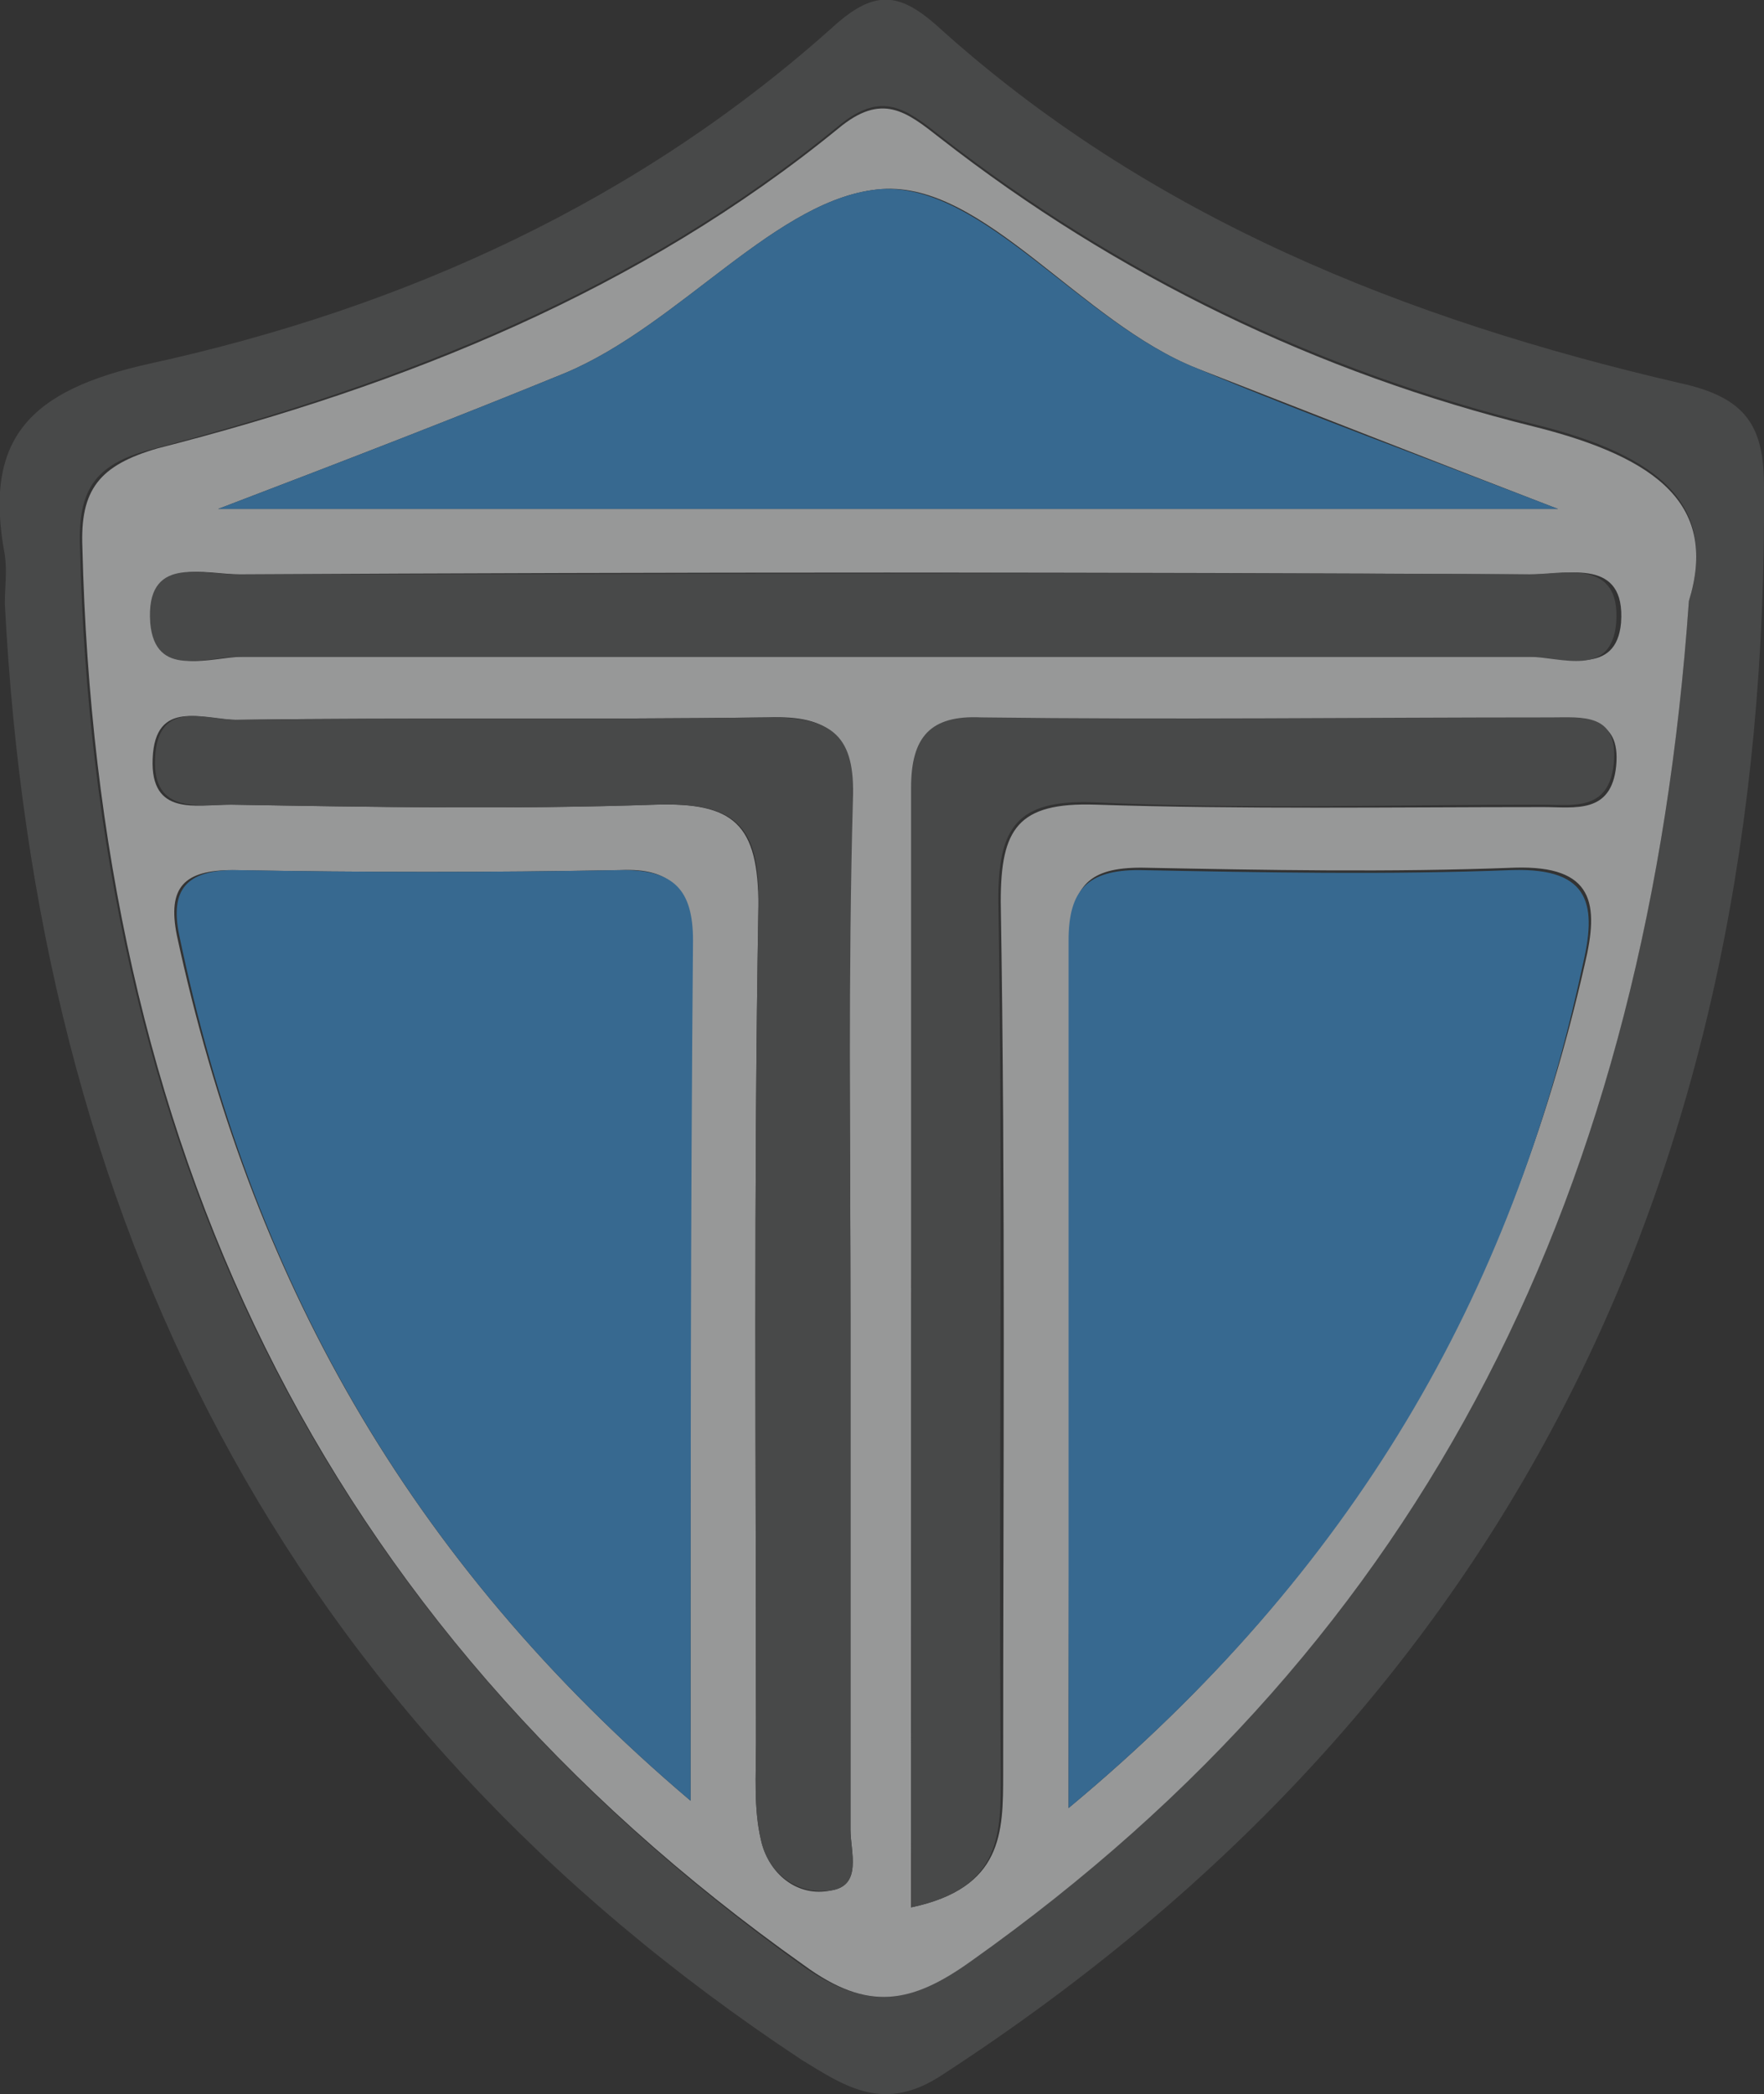 <?xml version="1.0" encoding="utf-8"?>
<!-- Generator: Adobe Illustrator 23.0.1, SVG Export Plug-In . SVG Version: 6.00 Build 0)  -->
<svg version="1.1" id="Layer_1" xmlns="http://www.w3.org/2000/svg" xmlns:xlink="http://www.w3.org/1999/xlink" x="0px" y="0px"
	 viewBox="0 0 72.8 86.4" style="enable-background:new 0 0 72.8 86.4;" xml:space="preserve">
<rect x="0" y="0" width="72.8" height="86.4" fill="#333333" stroke="none"/>
<style type="text/css">
	.st0{fill:#5E5F5F;}
	.st1{fill:#FCFDFE;}
	.st2{fill:#3BA0EE;}
</style>
<g opacity="0.5">
<path class="st0" d="M0.2,24.9c0-0.7,0.1-1.3,0-2c-0.9-4.8,1-6.8,6-7.9c10.5-2.3,20.2-6.7,28.3-14c1.6-1.4,2.6-1.3,4.1,0
	c8.8,8,19.5,12.2,30.7,14.8c2.8,0.6,3.5,1.8,3.5,4.3C73,47.9,62.6,70.2,38.9,85.6c-2.4,1.6-4,0.5-5.8-0.6
	C11.6,70.8,1.5,50.3,0.2,24.9z M69.7,24.8c1.2-3.9-1.1-6-6.4-7.3c-8.9-2.2-17.2-6.2-24.5-11.9c-1.4-1.1-2.4-1.9-4.2-0.4
	c-8.3,6.8-18,10.6-28.2,13.3c-2.4,0.6-3.2,1.6-3.1,4.1C3.9,46.9,13,66.7,33.1,81.1c2.7,1.9,4.5,1.6,6.9-0.2C59,67.5,68,49,69.7,24.8
	z"/>
<path class="st1" d="M69.7,24.8C68,49,59,67.5,40.1,80.9c-2.5,1.8-4.3,2.1-6.9,0.2C13,66.8,4,46.9,3.4,22.6
	c-0.1-2.4,0.7-3.4,3.1-4.1C16.7,15.9,26.4,12,34.6,5.3c1.8-1.5,2.8-0.7,4.2,0.4c7.3,5.7,15.6,9.7,24.5,11.9
	C68.5,18.9,70.9,20.9,69.7,24.8z M44.1,74.6c11.8-9.8,18.2-21.2,21.3-34.8c0.6-2.5,0.4-4.1-2.9-4c-5.1,0.2-10.3,0.1-15.4,0
	c-2.1,0-2.9,0.7-2.9,2.9C44.2,50.3,44.1,61.9,44.1,74.6z M28.5,74.3c0-12.6,0-24.1,0-35.5c0-2.1-0.8-3-2.9-2.9
	c-5.3,0.1-10.6,0.1-16,0c-2,0-2.7,0.7-2.3,2.7C10.3,52.5,16.7,64.3,28.5,74.3z M64.3,21c-5.7-2.2-10.3-4-14.9-5.8
	c-4.8-1.9-8.8-7.7-13-7.4c-4.3,0.3-8.3,5.6-13.1,7.6C18.9,17.2,14.5,18.9,9,21C27.8,21,45.5,21,64.3,21z M37.6,78.7
	c3.8-0.8,3.8-3.1,3.8-5.5c0-12,0.1-24-0.1-36c0-3,0.7-4.1,3.9-4c6.1,0.2,12.3,0.1,18.5,0.1c1.3,0,2.8,0.3,3-1.7
	c0.2-2.1-1.4-1.9-2.6-1.9c-7.8,0-15.6,0-23.5,0c-2.1,0-2.9,0.8-2.9,2.9C37.6,47.8,37.6,63.1,37.6,78.7z M35.1,54.5
	c0-7.2-0.1-14.3,0-21.5c0.1-2.6-0.8-3.5-3.4-3.4c-7.3,0.1-14.7,0-22,0.1c-1.3,0-3.3-0.9-3.4,1.6c-0.1,2.4,1.8,1.9,3.2,1.9
	c5.8,0.1,11.7,0.2,17.5,0c3.3-0.1,4.3,0.8,4.3,4.2c-0.2,11.5-0.1,23-0.1,34.5c0,1.3-0.1,2.7,0.2,4c0.3,1.4,1.5,2.4,2.9,2.1
	c1.3-0.2,0.8-1.6,0.8-2.5C35.1,68.5,35.1,61.5,35.1,54.5z M36.3,27.1c9,0,18,0,27,0c1.3,0,3.4,0.8,3.6-1.4c0.2-2.7-2.2-2-3.6-2
	c-17.8-0.1-35.6-0.1-53.4,0c-1.4,0-3.8-0.8-3.5,2c0.2,2.3,2.3,1.4,3.6,1.4C18.6,27.1,27.5,27.1,36.3,27.1z"/>
<path class="st2" d="M44.1,74.6c0-12.7,0-24.3,0-35.8c0-2.1,0.8-2.9,2.9-2.9c5.1,0.1,10.3,0.2,15.4,0c3.3-0.1,3.5,1.5,2.9,4
	C62.4,53.4,55.9,64.8,44.1,74.6z"/>
<path class="st2" d="M28.5,74.3c-11.8-10-18.2-21.8-21.1-35.7c-0.4-1.9,0.3-2.7,2.3-2.7c5.3,0.1,10.6,0.1,16,0
	c2.1,0,2.9,0.8,2.9,2.9C28.5,50.3,28.5,61.7,28.5,74.3z"/>
<path class="st2" d="M64.3,21C45.5,21,27.9,21,9,21c5.5-2.1,9.9-3.8,14.3-5.6c4.8-2,8.8-7.3,13.1-7.6c4.2-0.2,8.2,5.5,13,7.4
	C53.9,17.1,58.6,18.8,64.3,21z"/>
<path class="st0" d="M37.6,78.7c0-15.6,0-30.9,0-46.2c0-2.1,0.8-3,2.9-2.9c7.8,0.1,15.6,0,23.5,0c1.3,0,2.8-0.2,2.6,1.9
	c-0.2,2-1.7,1.7-3,1.7c-6.2,0-12.3,0.2-18.5-0.1c-3.1-0.1-3.9,1-3.9,4c0.2,12,0,24,0.1,36C41.3,75.6,41.4,77.9,37.6,78.7z"/>
<path class="st0" d="M35.1,54.5c0,7,0,14,0,21c0,0.9,0.5,2.3-0.8,2.5c-1.4,0.2-2.6-0.7-2.9-2.1c-0.3-1.3-0.2-2.6-0.2-4
	c0-11.5-0.1-23,0.1-34.5c0.1-3.4-1-4.3-4.2-4.2c-5.8,0.2-11.7,0.1-17.5,0c-1.4,0-3.3,0.4-3.2-1.9c0.1-2.5,2.1-1.6,3.4-1.6
	c7.3-0.1,14.7,0,22-0.1c2.6,0,3.5,0.8,3.4,3.4C35,40.2,35.1,47.3,35.1,54.5z"/>
<path class="st0" d="M36.3,27.1c-8.8,0-17.6,0-26.5,0c-1.3,0-3.4,0.9-3.6-1.4c-0.2-2.8,2.1-2,3.5-2c17.8,0,35.6-0.1,53.4,0
	c1.4,0,3.8-0.7,3.6,2c-0.2,2.3-2.3,1.4-3.6,1.4C54.3,27.1,45.3,27.1,36.3,27.1z"/>
</g>
</svg>
